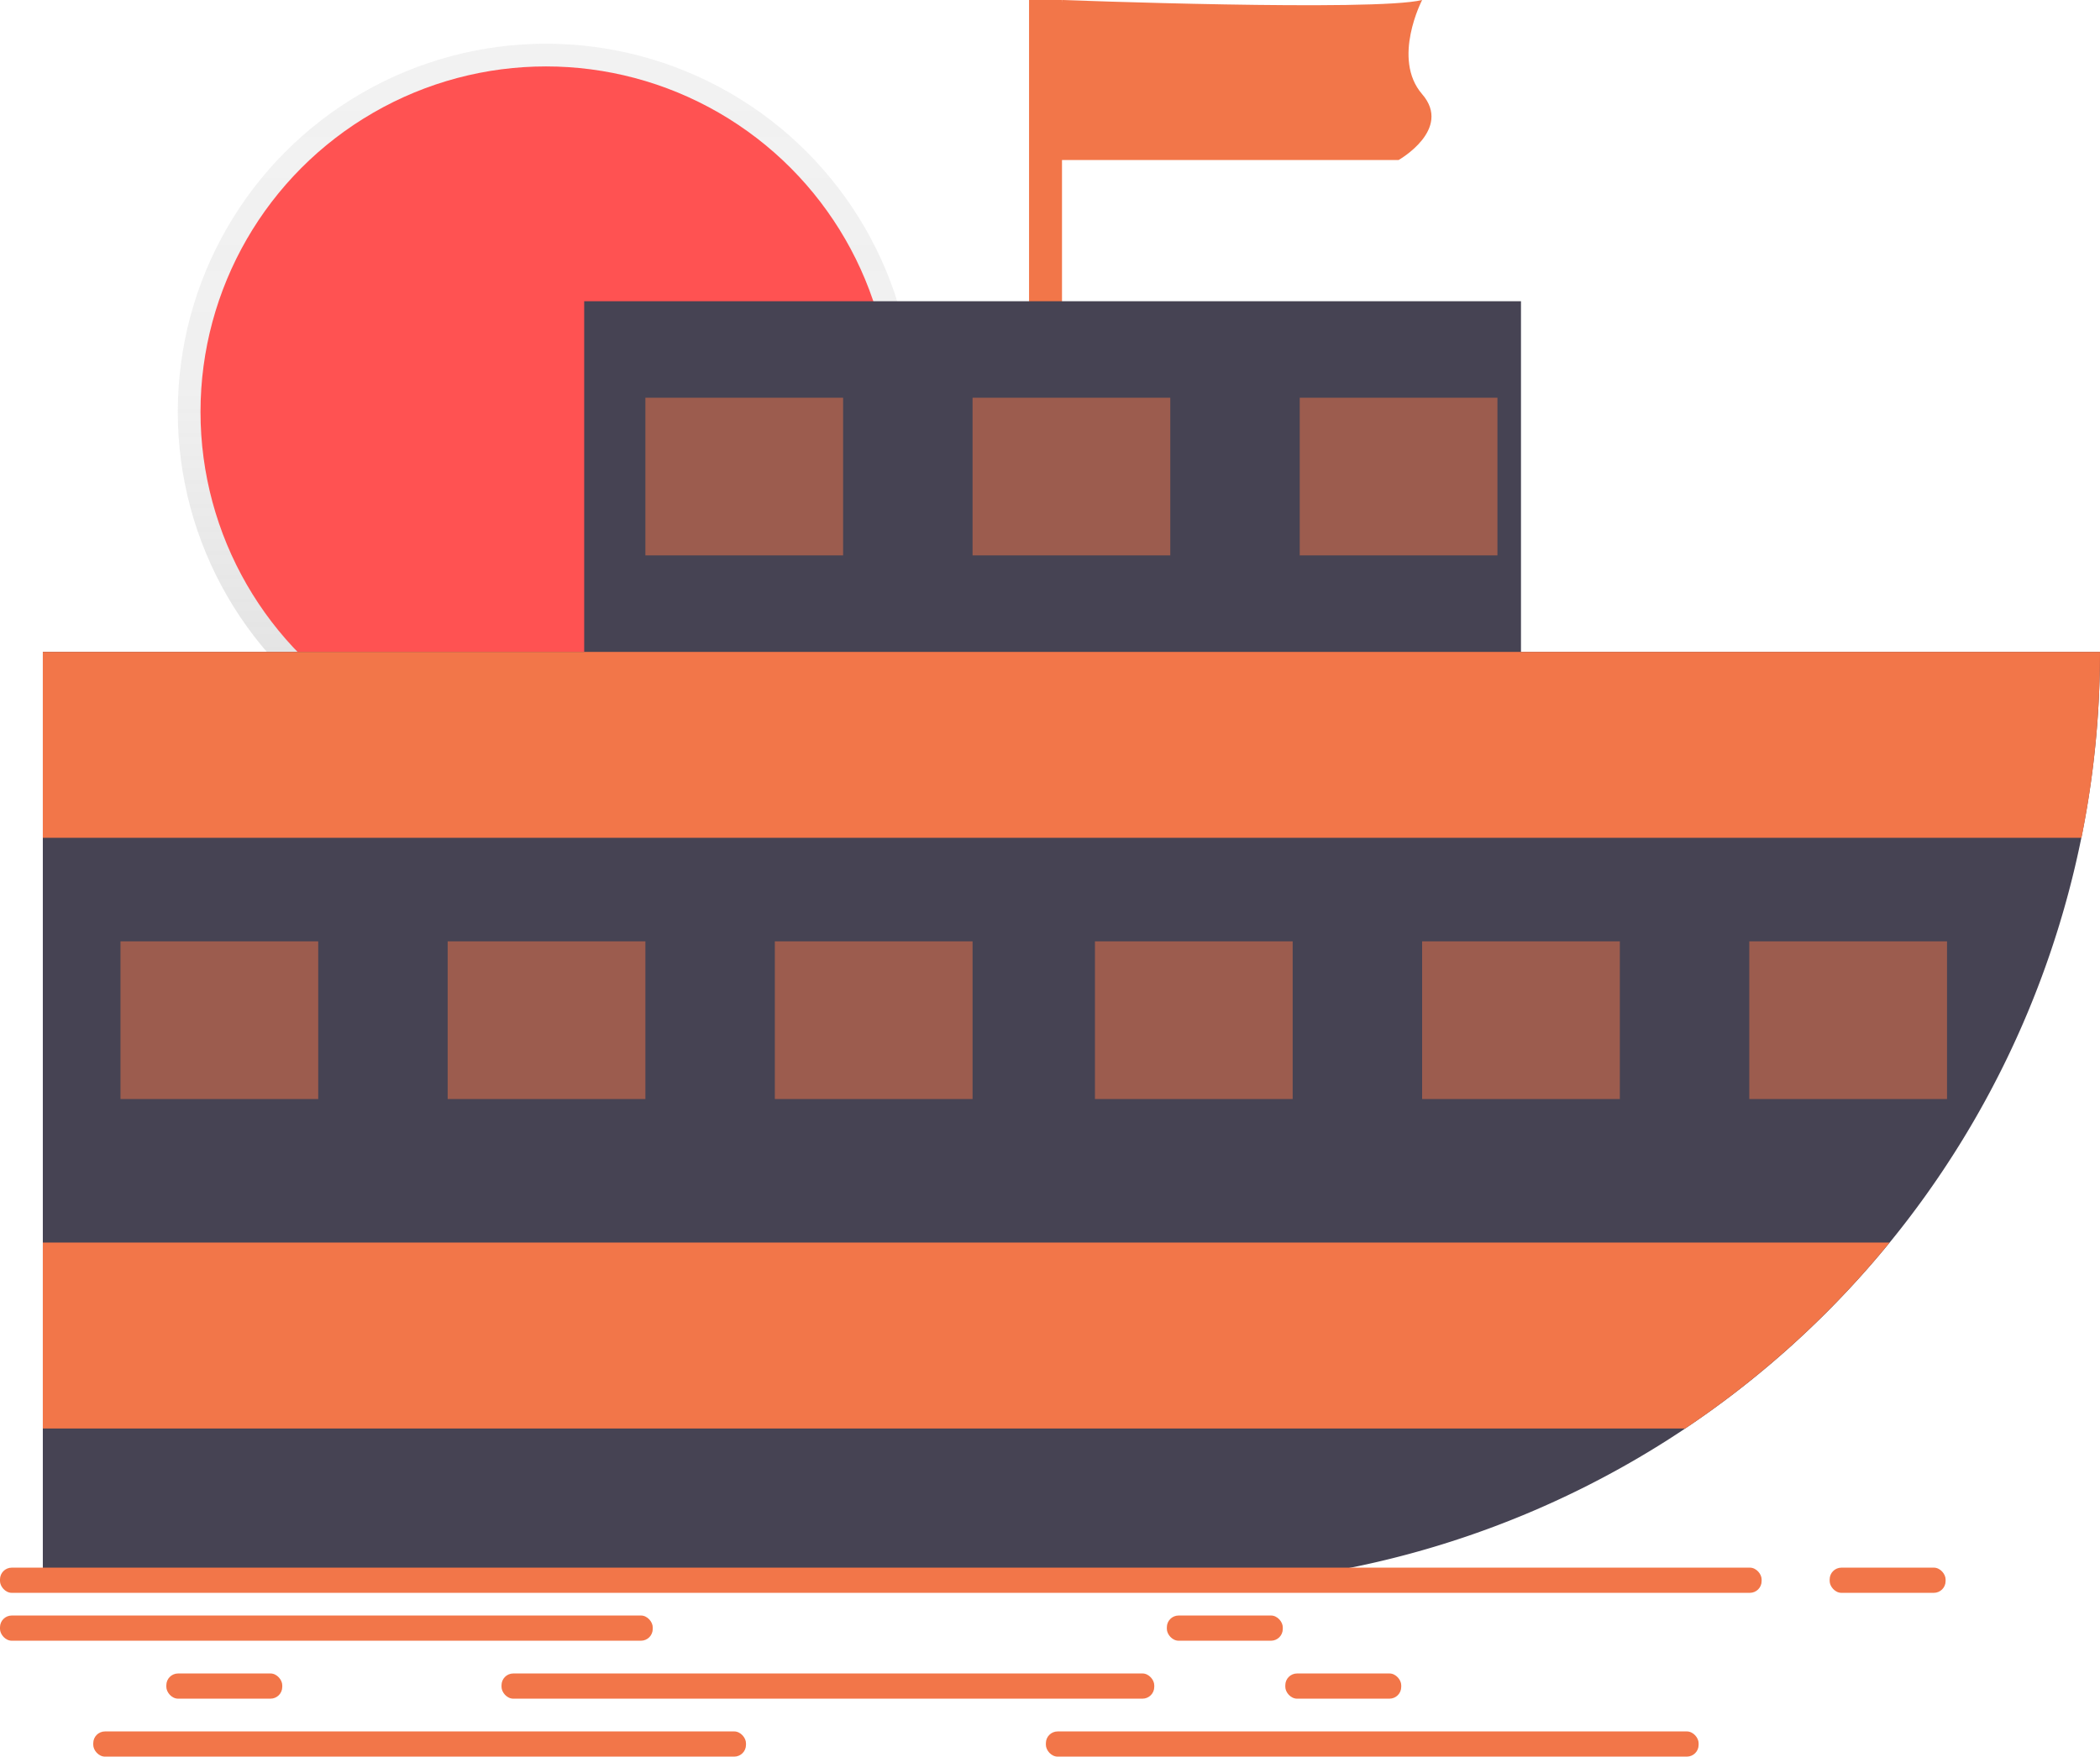 <svg id="fab417e8-a014-4924-af3a-60c14cbf464e" data-name="Layer 1" xmlns="http://www.w3.org/2000/svg" xmlns:xlink="http://www.w3.org/1999/xlink" width="892.195" height="746.429" viewBox="0 0 892.195 746.429"><defs><linearGradient id="ba5dc2b7-ca42-4f2e-9a45-768e37a33bc6" x1="231.978" y1="331.464" x2="231.978" y2="18.571" gradientUnits="userSpaceOnUse"><stop offset="0" stop-color="gray" stop-opacity="0.25"/><stop offset="0.535" stop-color="gray" stop-opacity="0.12"/><stop offset="1" stop-color="gray" stop-opacity="0.1"/></linearGradient></defs><title>Yacht</title><circle cx="231.978" cy="175.018" r="156.447" fill="url(#ba5dc2b7-ca42-4f2e-9a45-768e37a33bc6)"/><circle cx="231.978" cy="175.018" r="146.792" fill="#ff5252"/><rect x="437.195" width="14" height="136" fill="#f27649"/><rect x="248.195" y="128" width="398" height="204" fill="#464353"/><g opacity="0.5"><rect x="274.195" y="169" width="84" height="67" fill="#f27649"/><rect x="413.195" y="169" width="84" height="67" fill="#f27649"/><rect x="552.195" y="169" width="84" height="67" fill="#f27649"/></g><path d="M1046.097,353.785a396.901,396.901,0,0,1-397,397h-477v-397Z" transform="translate(-153.903 -76.785)" fill="#464353"/><path d="M1046.097,353.785a398.475,398.475,0,0,1-7.87,79h-866.13v-79Z" transform="translate(-153.903 -76.785)" fill="#f27649"/><path d="M956.697,604.785a399.357,399.357,0,0,1-86.83,79h-697.77v-79Z" transform="translate(-153.903 -76.785)" fill="#f27649"/><g opacity="0.5"><rect x="51.195" y="400" width="84" height="67" fill="#f27649"/><rect x="190.195" y="400" width="84" height="67" fill="#f27649"/><rect x="329.195" y="400" width="84" height="67" fill="#f27649"/></g><g opacity="0.5"><rect x="465.195" y="400" width="84" height="67" fill="#f27649"/><rect x="604.195" y="400" width="84" height="67" fill="#f27649"/><rect x="743.195" y="400" width="84" height="67" fill="#f27649"/></g><rect y="666.125" width="748.434" height="10.707" rx="5" fill="#f27649"/><rect y="686.469" width="277.317" height="10.707" rx="5" fill="#f27649"/><rect x="213.074" y="711.095" width="277.317" height="10.707" rx="5" fill="#f27649"/><rect x="444.349" y="735.722" width="277.317" height="10.707" rx="5" fill="#f27649"/><rect x="777.344" y="666.125" width="49.253" height="10.707" rx="5" fill="#f27649"/><rect x="495.744" y="686.469" width="49.253" height="10.707" rx="5" fill="#f27649"/><rect x="70.668" y="711.095" width="49.253" height="10.707" rx="5" fill="#f27649"/><rect x="546.068" y="711.095" width="49.253" height="10.707" rx="5" fill="#f27649"/><rect x="39.617" y="735.722" width="277.317" height="10.707" rx="5" fill="#f27649"/><path d="M605.097,76.785s133,5,153,0c0,0-13,25,0,40s-10,28-10,28h-150Z" transform="translate(-153.903 -76.785)" fill="#f27649"/></svg>